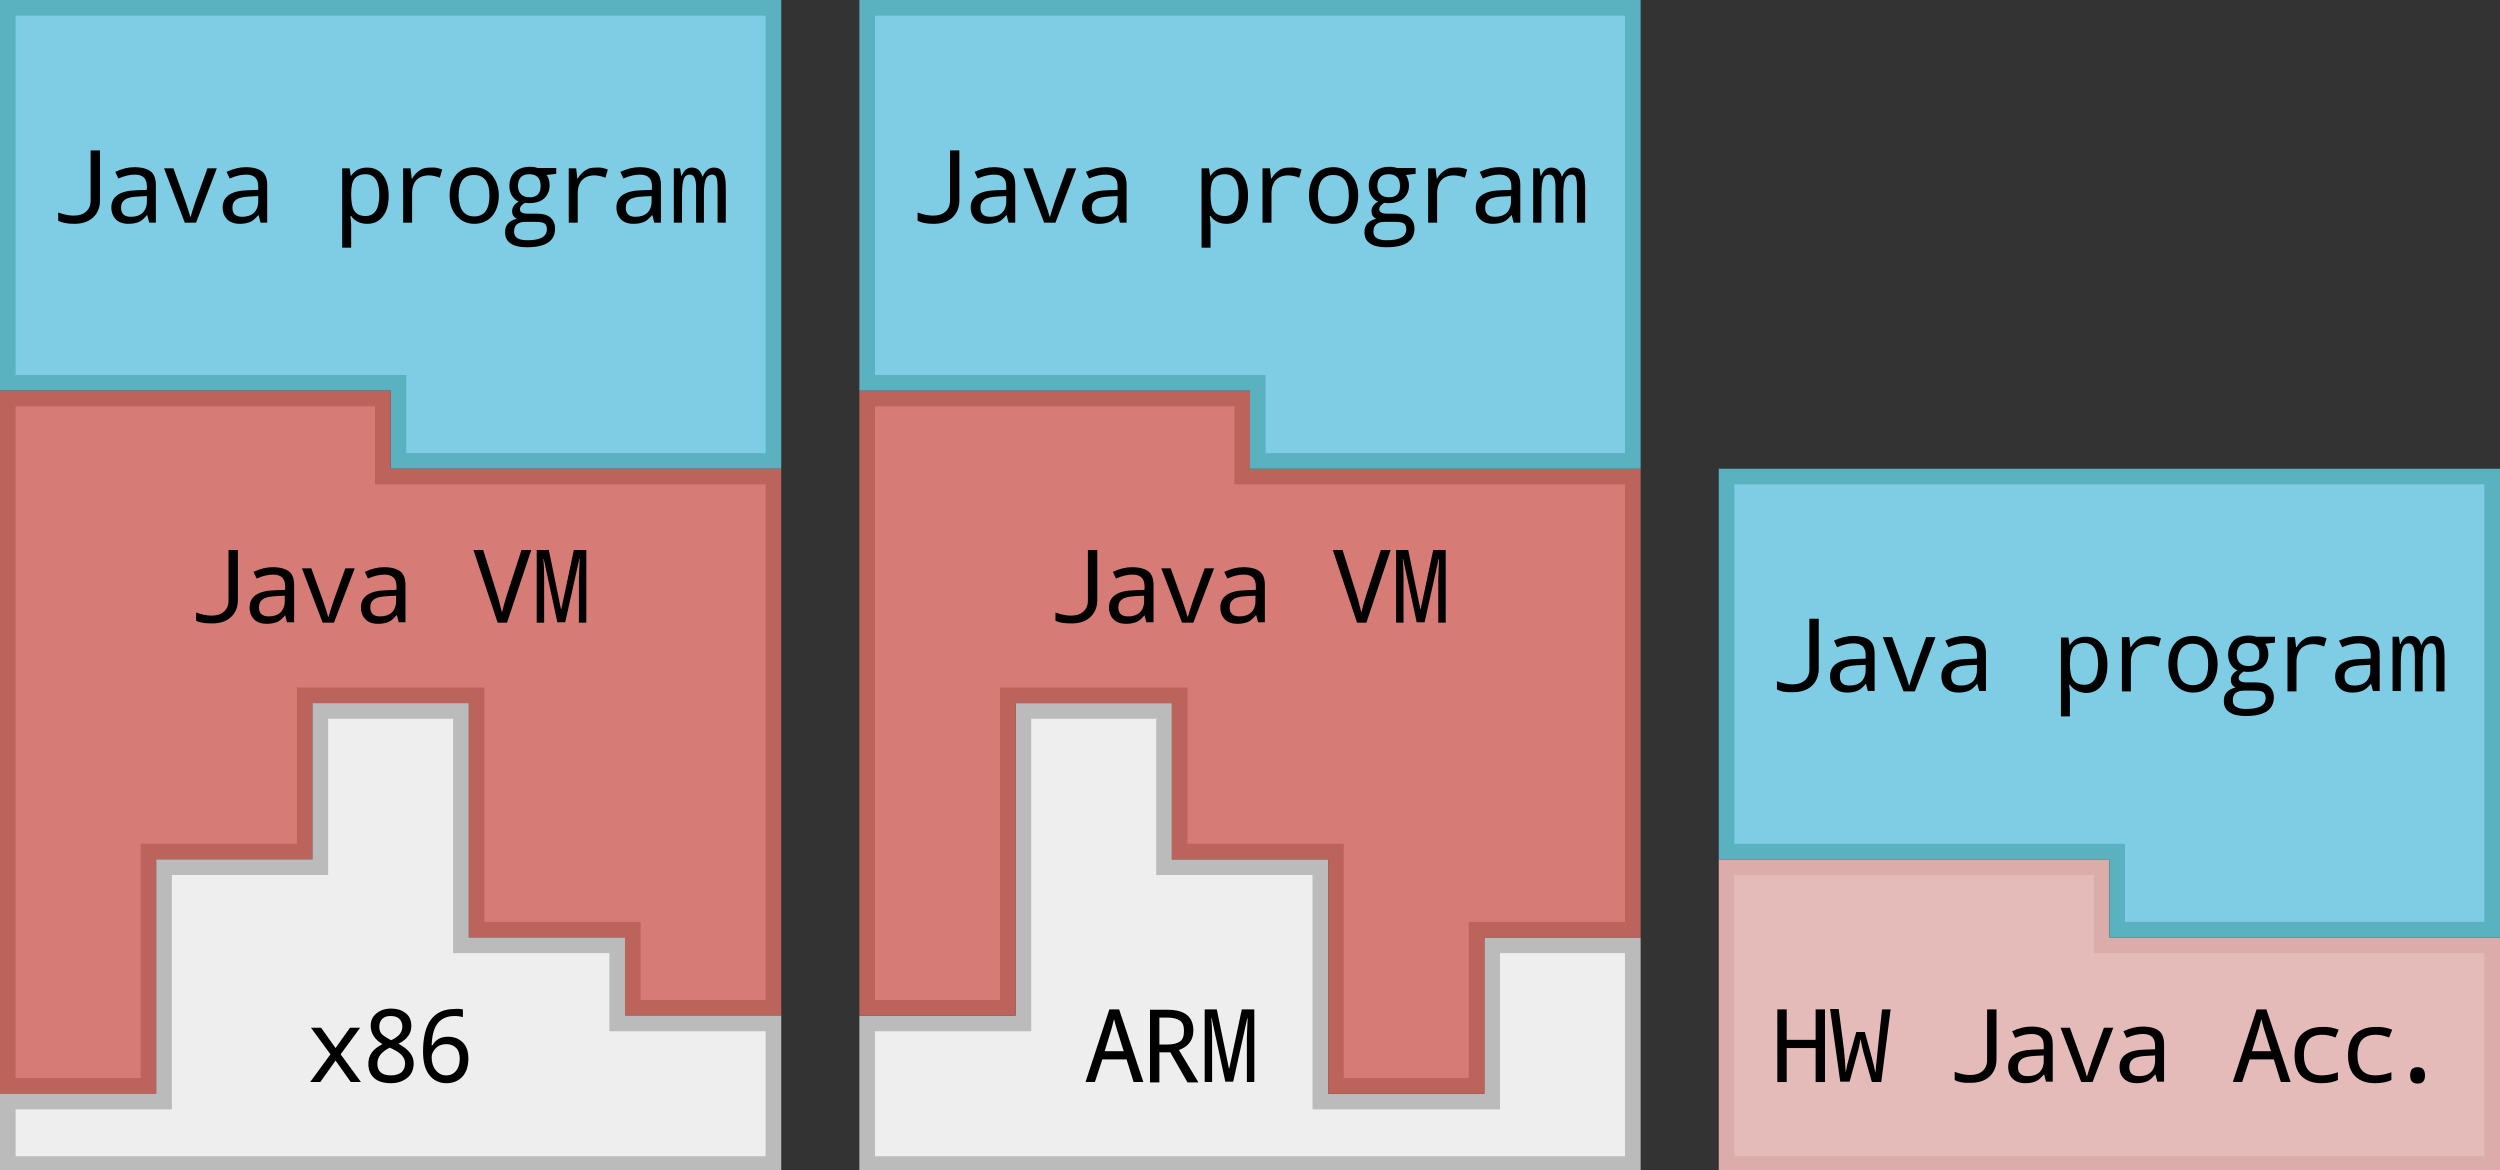 <?xml version="1.0" encoding="utf-8"?>
<!-- Generator: Adobe Illustrator 17.1.0, SVG Export Plug-In . SVG Version: 6.00 Build 0)  -->
<svg version="1.2" baseProfile="tiny" id="Layer_1" xmlns="http://www.w3.org/2000/svg" xmlns:xlink="http://www.w3.org/1999/xlink"
	 x="0px" y="0px" width="640px" height="299.6px" viewBox="0 0 640 299.6" overflow="scroll" xml:space="preserve">
<rect x="0" y="0" width="640" height="299.6" fill="#333333" stroke="none"/>
<g>
	<g>
		<polygon fill="#EEEEEE" points="222,298 222,262 262,262 262,182 298,182 298,222 338,222 338,282 382,282 382,242 418,242 
			418,298 		"/>
		<path fill="#BBBBBB" d="M296,184v36v4h4h36v56v4h4h40h4v-4v-36h32v52H224v-32h36h4v-4v-76H296 M300,180h-40v80h-40v40h200v-60h-40
			v40h-40v-60h-40V180L300,180z"/>
	</g>
	<g>
		<path d="M84.6,269.9l-5-6.8h2.6l3.7,5.2l3.7-5.2h2.6l-5,6.8l5.2,7.1h-2.6l-3.9-5.5L82,277h-2.6L84.6,269.9z"/>
		<path d="M102,267.2c2.6,1.4,3.9,3,3.9,5c0,1.5-0.5,2.8-1.6,3.7s-2.5,1.4-4.2,1.4c-1.8,0-3.3-0.4-4.3-1.3c-1-0.9-1.5-2.1-1.5-3.7
			c0-2.2,1.2-3.8,3.6-5c-2-1.2-3-2.8-3-4.7c0-1.4,0.5-2.4,1.5-3.2c1-0.8,2.2-1.2,3.7-1.2c1.6,0,2.8,0.4,3.8,1.2s1.4,1.9,1.4,3.3
			C105.3,264.6,104.2,266.1,102,267.2z M99.8,268.2c-2.1,1-3.2,2.4-3.2,4.1c0,2,1.2,3,3.5,3c1.2,0,2-0.3,2.7-0.8
			c0.6-0.6,0.9-1.3,0.9-2.3c0-0.8-0.3-1.4-0.8-2c-0.5-0.6-1.4-1.2-2.7-1.8L99.8,268.2z M100.1,266.3c2-0.9,2.9-2,2.9-3.5
			c0-0.9-0.3-1.5-0.8-2s-1.3-0.7-2.2-0.7c-0.9,0-1.6,0.2-2.1,0.7s-0.8,1.1-0.8,2c0,0.8,0.2,1.4,0.6,1.9
			C98.2,265.2,99,265.7,100.1,266.3z"/>
		<path d="M118.5,258.4v2c-0.6-0.2-1.3-0.3-2.1-0.3c-1.9,0-3.3,0.6-4.3,1.8s-1.5,3.1-1.6,5.7h0.2c0.8-1.4,2.1-2.2,3.9-2.2
			c1.7,0,2.9,0.5,3.9,1.5s1.4,2.4,1.4,4.1c0,1.9-0.5,3.5-1.5,4.6c-1,1.1-2.4,1.7-4.1,1.7c-1.8,0-3.3-0.7-4.4-2.1
			c-1.1-1.4-1.6-3.4-1.6-6c0-7.3,2.7-10.9,8.1-10.9C117.2,258.2,117.9,258.3,118.5,258.4z M117.7,271.1c0-1.2-0.3-2.2-0.9-2.8
			s-1.4-1-2.5-1s-2,0.3-2.7,1s-1.1,1.5-1.1,2.3c0,1.3,0.3,2.4,1,3.3c0.7,0.9,1.6,1.4,2.7,1.4c1.1,0,1.9-0.4,2.5-1.1
			S117.7,272.4,117.7,271.1z"/>
	</g>
	<g>
		<polygon fill="#7FCDE5" points="102,118 102,98 2,98 2,2 198,2 198,118 		"/>
		<path fill="#5AB1BF" d="M196,4v112h-92v-16v-4h-4H4V4H196 M200,0H0v100h100v20h100V0L200,0z"/>
	</g>
	<g>
		<path d="M14.9,56.5v-2.1c1.4,0.5,2.7,0.8,3.9,0.8c1.4,0,2.4-0.3,3.2-1c0.8-0.7,1.2-1.6,1.2-2.9V38.5h2.4v12.8
			c0,1.8-0.6,3.3-1.8,4.4c-1.2,1.1-2.8,1.6-4.8,1.6C17.1,57.3,15.8,57,14.9,56.5z"/>
		<path d="M38.2,57l-0.5-1.9h-0.1c-0.7,0.8-1.3,1.4-2,1.7c-0.7,0.3-1.6,0.5-2.7,0.5c-1.4,0-2.5-0.4-3.2-1.1s-1.2-1.7-1.2-3.1
			c0-2.8,2.2-4.3,6.5-4.4l2.6-0.1v-0.9c0-2-1-3-3.1-3c-1.2,0-2.6,0.3-4.2,1l-0.8-1.7c1.7-0.8,3.3-1.2,4.9-1.2c1.9,0,3.3,0.4,4.2,1.1
			s1.3,1.9,1.3,3.5V57H38.2z M37.6,50.2l-2.1,0.1c-1.7,0.1-2.8,0.3-3.5,0.8c-0.7,0.5-1,1.1-1,2.1c0,1.5,0.8,2.3,2.5,2.3
			c1.2,0,2.2-0.3,3-1c0.7-0.7,1.1-1.7,1.1-2.9V50.2z"/>
		<path d="M47.3,57L42,43.1h2.4l3,8.3c0.7,2,1.1,3.3,1.3,4.1h0.1c0.1-0.4,0.5-1.7,1.3-4.1l3-8.3h2.4L50.2,57H47.3z"/>
		<path d="M66.7,57l-0.5-1.9h-0.1c-0.7,0.8-1.3,1.4-2,1.7c-0.7,0.3-1.6,0.5-2.7,0.5c-1.4,0-2.5-0.4-3.2-1.1s-1.2-1.7-1.2-3.1
			c0-2.8,2.2-4.3,6.5-4.4l2.6-0.1v-0.9c0-2-1-3-3.1-3c-1.2,0-2.6,0.3-4.2,1l-0.8-1.7c1.7-0.8,3.3-1.2,4.9-1.2c1.9,0,3.3,0.4,4.2,1.1
			s1.3,1.9,1.3,3.5V57H66.7z M66.1,50.2l-2.1,0.1c-1.7,0.1-2.8,0.3-3.5,0.8c-0.7,0.5-1,1.1-1,2.1c0,1.5,0.8,2.3,2.5,2.3
			c1.2,0,2.2-0.3,3-1c0.7-0.7,1.1-1.7,1.1-2.9V50.2z"/>
		<path d="M89.9,55.3h-0.2c0.1,1.1,0.2,1.8,0.2,2.1v6h-2.3V43.1h1.9l0.3,1.9h0.1c0.9-1.4,2.3-2.1,4.1-2.1c1.7,0,3,0.6,4,1.9
			c1,1.3,1.5,3,1.5,5.3c0,2.3-0.5,4.1-1.5,5.3c-1,1.3-2.3,1.9-4,1.9C92.2,57.3,90.8,56.6,89.9,55.3z M89.9,49.5V50
			c0,1.9,0.3,3.3,0.9,4.1c0.6,0.8,1.5,1.2,2.8,1.2c2.3,0,3.5-1.8,3.5-5.4c0-3.5-1.2-5.3-3.5-5.3c-1.3,0-2.2,0.4-2.8,1.1
			S89.9,47.8,89.9,49.5z"/>
		<path d="M113.2,43.4l-0.6,2.1c-1-0.4-2-0.6-2.8-0.6c-1.4,0-2.4,0.4-3.2,1.2c-0.7,0.8-1.1,1.9-1.1,3.4V57h-2.3V43.1h1.9l0.3,2.6
			h0.1c0.6-1,1.3-1.7,2.1-2.2s1.6-0.6,2.7-0.6C111.2,42.8,112.2,43,113.2,43.4z"/>
		<path d="M121.4,57.3c-1.8,0-3.3-0.7-4.5-2c-1.2-1.3-1.8-3.1-1.8-5.3c0-2.2,0.6-4,1.7-5.3s2.7-1.9,4.6-1.9c1.8,0,3.4,0.7,4.5,2
			s1.8,3.1,1.8,5.2c0,2.2-0.6,4-1.7,5.3S123.3,57.3,121.4,57.3z M121.4,55.4c2.6,0,3.9-1.8,3.9-5.3c0-3.5-1.3-5.3-4-5.3
			c-2.6,0-3.9,1.8-3.9,5.3C117.5,53.6,118.8,55.4,121.4,55.4z"/>
		<path d="M142.4,43.1v1.4l-2.5,0.3c0.6,0.7,0.8,1.6,0.8,2.7c0,1.4-0.5,2.4-1.4,3.3c-0.9,0.8-2.2,1.2-3.8,1.2c-0.5,0-0.8,0-1.1-0.1
			c-0.8,0.5-1.3,1-1.3,1.7c0,0.7,0.7,1.1,2,1.1h2.4c1.5,0,2.6,0.3,3.4,1s1.2,1.6,1.2,2.8c0,3.2-2.4,4.8-7.2,4.8
			c-1.8,0-3.2-0.3-4.2-1c-1-0.7-1.4-1.6-1.4-2.9c0-1.8,1-2.9,3-3.4c-0.8-0.4-1.2-1-1.2-2c0-0.9,0.6-1.8,1.7-2.4
			c-0.8-0.3-1.3-0.8-1.8-1.6c-0.4-0.7-0.6-1.5-0.6-2.4c0-1.5,0.5-2.7,1.4-3.6c0.9-0.8,2.2-1.3,3.9-1.3c0.7,0,1.4,0.1,1.9,0.3H142.4z
			 M136.9,56.8h-2.4c-1.9,0-2.9,0.8-2.9,2.5c0,1.5,1.1,2.2,3.4,2.2c3.3,0,5-0.9,5-2.8c0-0.7-0.2-1.2-0.6-1.5
			C139,56.9,138.1,56.8,136.9,56.8z M135.6,50.5c1.9,0,2.8-1,2.8-2.9c0-2-1-3-2.9-3s-2.9,1-2.9,3.1
			C132.7,49.5,133.7,50.5,135.6,50.5z"/>
		<path d="M155.6,43.4l-0.6,2.1c-1-0.4-2-0.6-2.8-0.6c-1.4,0-2.4,0.4-3.2,1.2c-0.7,0.8-1.1,1.9-1.1,3.4V57h-2.3V43.1h1.9l0.3,2.6
			h0.1c0.6-1,1.3-1.7,2.1-2.2s1.6-0.6,2.7-0.6C153.6,42.8,154.6,43,155.6,43.4z"/>
		<path d="M167.5,57l-0.5-1.9h-0.1c-0.7,0.8-1.3,1.4-2,1.7c-0.7,0.3-1.6,0.5-2.7,0.5c-1.4,0-2.5-0.4-3.2-1.1s-1.2-1.7-1.2-3.1
			c0-2.8,2.2-4.3,6.5-4.4l2.6-0.1v-0.9c0-2-1-3-3.1-3c-1.2,0-2.6,0.3-4.2,1l-0.8-1.7c1.7-0.8,3.3-1.2,4.9-1.2c1.9,0,3.3,0.4,4.2,1.1
			s1.3,1.9,1.3,3.5V57H167.5z M166.8,50.2l-2.1,0.1c-1.7,0.1-2.8,0.3-3.5,0.8c-0.7,0.5-1,1.1-1,2.1c0,1.5,0.8,2.3,2.5,2.3
			c1.2,0,2.2-0.3,3-1c0.7-0.7,1.1-1.7,1.1-2.9V50.2z"/>
		<path d="M183.7,57v-9c0-1.2-0.1-2.1-0.3-2.6s-0.6-0.7-1.1-0.7c-0.7,0-1.3,0.4-1.6,1.1s-0.5,1.9-0.5,3.5V57h-2v-9
			c0-2.2-0.5-3.3-1.6-3.3c-0.7,0-1.2,0.3-1.5,1c-0.3,0.7-0.5,2-0.5,4V57h-2.1V43.1h1.6l0.3,1.9h0.1c0.6-1.4,1.4-2.1,2.6-2.1
			c1.4,0,2.3,0.8,2.7,2.3h0.1c0.6-1.5,1.6-2.3,2.8-2.3c1.1,0,1.9,0.4,2.4,1.2c0.5,0.8,0.7,2.1,0.7,3.9V57H183.7z"/>
	</g>
	<g>
		<path d="M290.2,277l-1.8-5.8h-6.2l-1.9,5.8h-2.4l6.1-18.6h2.5l6.2,18.6H290.2z M287.7,269.2l-1.7-5.4c-0.3-1-0.6-2-0.8-2.9
			c-0.2,0.8-0.4,1.6-0.6,2.3l-1.8,5.9H287.7z"/>
		<path d="M296.8,269.4v7.7h-2.4v-18.6h4.5c4.4,0,6.6,1.8,6.6,5.3c0,2.4-1.2,4.1-3.7,5l5,8.3h-2.8l-4.4-7.7H296.8z M296.8,267.4h2.1
			c1.4,0,2.5-0.3,3.2-0.8s1-1.4,1-2.7c0-1.2-0.3-2.1-1-2.6s-1.8-0.8-3.3-0.8h-2V267.4z"/>
		<path d="M313.7,277l-3.5-16.3h-0.1c0.2,2.3,0.2,4,0.2,5.2V277h-1.9v-18.6h3.1l3.1,15.1h0.1l3.2-15.1h3.2V277h-1.9v-11.3
			c0-0.9,0.1-2.5,0.2-5h-0.1l-3.6,16.2H313.7z"/>
	</g>
	<g>
		<polygon fill="#D67B76" points="2,278 2,102 98,102 98,122 198,122 198,258 162,258 162,238 122,238 122,178 78,178 78,218 
			38,218 38,278 		"/>
		<path fill="#BC645B" d="M96,104v16v4h4h96v132h-32v-16v-4h-4h-36v-56v-4h-4H80h-4v4v36H40h-4v4v56H4V104H96 M100,100H0v180h40v-60
			h40v-40h40v60h40v20h40V120H100V100L100,100z"/>
	</g>
	<g>
		<polygon fill="#D67B76" points="342,278 342,218 302,218 302,178 258,178 258,258 222,258 222,102 318,102 318,122 418,122 
			418,238 378,238 378,278 		"/>
		<path fill="#BC645B" d="M316,104v16v4h4h96v112h-36h-4v4v36h-32v-56v-4h-4h-36v-36v-4h-4h-40h-4v4v76h-32V104H316 M320,100H220
			v160h40v-80h40v40h40v60h40v-40h40V120H320V100L320,100z"/>
	</g>
	<g>
		<polygon fill="#EEEEEE" points="2,298 2,282 42,282 42,222 82,222 82,182 118,182 118,242 158,242 158,262 198,262 198,298 		"/>
		<path fill="#BBBBBB" d="M116,184v56v4h4h36v16v4h4h36v32H4v-12h36h4v-4v-56h36h4v-4v-36H116 M120,180H80v40H40v60H0v20h200v-40
			h-40v-20h-40V180L120,180z"/>
	</g>
	<g>
		<path d="M50.2,158.9v-2.1c1.4,0.5,2.7,0.8,3.9,0.8c1.4,0,2.4-0.3,3.2-1c0.8-0.7,1.2-1.6,1.2-2.9v-12.9h2.4v12.8
			c0,1.8-0.6,3.3-1.8,4.4c-1.2,1.1-2.8,1.6-4.8,1.6C52.5,159.6,51.1,159.4,50.2,158.9z"/>
		<path d="M73.5,159.4l-0.5-1.9H73c-0.7,0.8-1.3,1.4-2,1.7c-0.7,0.3-1.6,0.5-2.7,0.5c-1.4,0-2.5-0.4-3.2-1.1s-1.2-1.7-1.2-3.1
			c0-2.8,2.2-4.3,6.5-4.4l2.6-0.1v-0.9c0-2-1-3-3.1-3c-1.2,0-2.6,0.3-4.2,1l-0.8-1.7c1.7-0.8,3.3-1.2,4.9-1.2c1.9,0,3.3,0.4,4.2,1.1
			s1.3,1.9,1.3,3.5v9.5H73.5z M72.9,152.5l-2.1,0.1c-1.7,0.1-2.8,0.3-3.5,0.8c-0.7,0.5-1,1.1-1,2.1c0,1.5,0.8,2.3,2.5,2.3
			c1.2,0,2.2-0.3,3-1c0.7-0.7,1.1-1.7,1.1-2.9V152.5z"/>
		<path d="M82.6,159.4l-5.3-13.9h2.4l3,8.3c0.7,2,1.1,3.3,1.3,4.1h0.1c0.1-0.4,0.5-1.7,1.3-4.1l3-8.3h2.4l-5.3,13.9H82.6z"/>
		<path d="M102.1,159.4l-0.5-1.9h-0.1c-0.7,0.8-1.3,1.4-2,1.7c-0.7,0.3-1.6,0.5-2.7,0.5c-1.4,0-2.5-0.4-3.2-1.1s-1.2-1.7-1.2-3.1
			c0-2.8,2.2-4.3,6.5-4.4l2.6-0.1v-0.9c0-2-1-3-3.1-3c-1.2,0-2.6,0.3-4.2,1l-0.8-1.7c1.7-0.8,3.3-1.2,4.9-1.2c1.9,0,3.3,0.4,4.2,1.1
			s1.3,1.9,1.3,3.5v9.5H102.1z M101.4,152.5l-2.1,0.1c-1.7,0.1-2.8,0.3-3.5,0.8c-0.7,0.5-1,1.1-1,2.1c0,1.5,0.8,2.3,2.5,2.3
			c1.2,0,2.2-0.3,3-1c0.7-0.7,1.1-1.7,1.1-2.9V152.5z"/>
		<path d="M133.5,140.8h2.5l-6.2,18.6h-2.4l-6.2-18.6h2.5l3.7,11.8c0.3,1.1,0.7,2.5,1.1,4.2c0.3-1.2,0.7-2.7,1.2-4.3L133.5,140.8z"
			/>
		<path d="M142.7,159.4l-3.5-16.3h-0.1c0.2,2.3,0.2,4,0.2,5.2v11.1h-1.9v-18.6h3.1l3.1,15.1h0.1l3.2-15.1h3.2v18.6h-1.9v-11.3
			c0-0.9,0.1-2.5,0.2-5h-0.1l-3.6,16.2H142.7z"/>
	</g>
	<g>
		<polygon fill="#7FCDE5" points="322,118 322,98 222,98 222,2 418,2 418,118 		"/>
		<path fill="#5AB1BF" d="M416,4v112h-92v-16v-4h-4h-96V4H416 M420,0H220v100h100v20h100V0L420,0z"/>
	</g>
	<g>
		<path d="M234.9,56.5v-2.1c1.4,0.5,2.7,0.8,3.9,0.8c1.4,0,2.4-0.3,3.2-1c0.8-0.7,1.2-1.6,1.2-2.9V38.5h2.4v12.8
			c0,1.8-0.6,3.3-1.8,4.4c-1.2,1.1-2.8,1.6-4.8,1.6C237.1,57.3,235.8,57,234.9,56.5z"/>
		<path d="M258.2,57l-0.5-1.9h-0.1c-0.7,0.8-1.3,1.4-2,1.7c-0.7,0.3-1.6,0.5-2.7,0.5c-1.4,0-2.5-0.4-3.2-1.1s-1.2-1.7-1.2-3.1
			c0-2.8,2.2-4.3,6.5-4.4l2.6-0.1v-0.9c0-2-1-3-3.1-3c-1.2,0-2.6,0.3-4.2,1l-0.8-1.7c1.7-0.8,3.3-1.2,4.9-1.2c1.9,0,3.3,0.4,4.2,1.1
			s1.3,1.9,1.3,3.5V57H258.2z M257.6,50.2l-2.1,0.1c-1.7,0.1-2.8,0.3-3.5,0.8c-0.7,0.5-1,1.1-1,2.1c0,1.5,0.8,2.3,2.5,2.3
			c1.2,0,2.2-0.3,3-1c0.7-0.7,1.1-1.7,1.1-2.9V50.2z"/>
		<path d="M267.3,57L262,43.1h2.4l3,8.3c0.7,2,1.1,3.3,1.3,4.1h0.1c0.1-0.4,0.5-1.7,1.3-4.1l3-8.3h2.4L270.2,57H267.3z"/>
		<path d="M286.7,57l-0.5-1.9h-0.1c-0.7,0.8-1.3,1.4-2,1.7c-0.7,0.3-1.6,0.5-2.7,0.5c-1.4,0-2.5-0.4-3.2-1.1s-1.2-1.7-1.2-3.1
			c0-2.8,2.2-4.3,6.5-4.4l2.6-0.1v-0.9c0-2-1-3-3.1-3c-1.2,0-2.6,0.3-4.2,1l-0.8-1.7c1.7-0.8,3.3-1.2,4.9-1.2c1.9,0,3.3,0.4,4.2,1.1
			s1.3,1.9,1.3,3.5V57H286.7z M286.1,50.2l-2.1,0.1c-1.7,0.1-2.8,0.3-3.5,0.8c-0.7,0.5-1,1.1-1,2.1c0,1.5,0.8,2.3,2.5,2.3
			c1.2,0,2.2-0.3,3-1c0.7-0.7,1.1-1.7,1.1-2.9V50.2z"/>
		<path d="M309.9,55.3h-0.2c0.1,1.1,0.2,1.8,0.2,2.1v6h-2.3V43.1h1.9l0.3,1.9h0.1c0.9-1.4,2.3-2.1,4.1-2.1c1.7,0,3,0.6,4,1.9
			c1,1.3,1.5,3,1.5,5.3c0,2.3-0.5,4.1-1.5,5.3c-1,1.3-2.3,1.9-4,1.9C312.2,57.3,310.8,56.6,309.9,55.3z M309.9,49.5V50
			c0,1.9,0.3,3.3,0.9,4.1c0.6,0.8,1.5,1.2,2.8,1.2c2.3,0,3.5-1.8,3.5-5.4c0-3.5-1.2-5.3-3.5-5.3c-1.3,0-2.2,0.4-2.8,1.1
			S309.9,47.8,309.9,49.5z"/>
		<path d="M333.2,43.4l-0.6,2.1c-1-0.4-2-0.6-2.8-0.6c-1.4,0-2.4,0.4-3.2,1.2c-0.7,0.8-1.1,1.9-1.1,3.4V57h-2.3V43.1h1.9l0.3,2.6
			h0.1c0.6-1,1.3-1.7,2.1-2.2s1.6-0.6,2.7-0.6C331.2,42.8,332.2,43,333.2,43.4z"/>
		<path d="M341.4,57.3c-1.8,0-3.3-0.7-4.5-2c-1.2-1.3-1.8-3.1-1.8-5.3c0-2.2,0.6-4,1.7-5.3s2.7-1.9,4.6-1.9c1.8,0,3.4,0.7,4.5,2
			c1.2,1.3,1.8,3.1,1.8,5.2c0,2.2-0.6,4-1.7,5.3C344.9,56.6,343.3,57.3,341.4,57.3z M341.4,55.4c2.6,0,3.9-1.8,3.9-5.3
			c0-3.5-1.3-5.3-4-5.3c-2.6,0-3.9,1.8-3.9,5.3C337.5,53.6,338.8,55.4,341.4,55.4z"/>
		<path d="M362.4,43.1v1.4l-2.5,0.3c0.5,0.7,0.8,1.6,0.8,2.7c0,1.4-0.5,2.4-1.4,3.3c-0.9,0.8-2.2,1.2-3.8,1.2c-0.5,0-0.8,0-1.1-0.1
			c-0.8,0.5-1.3,1-1.3,1.7c0,0.7,0.7,1.1,2,1.1h2.4c1.5,0,2.6,0.3,3.4,1c0.8,0.7,1.2,1.6,1.2,2.8c0,3.2-2.4,4.8-7.2,4.8
			c-1.8,0-3.2-0.3-4.2-1c-1-0.7-1.4-1.6-1.4-2.9c0-1.8,1-2.9,3-3.4c-0.8-0.4-1.2-1-1.2-2c0-0.9,0.6-1.8,1.7-2.4
			c-0.8-0.3-1.3-0.8-1.8-1.6c-0.4-0.7-0.6-1.5-0.6-2.4c0-1.5,0.5-2.7,1.4-3.6c0.9-0.8,2.2-1.3,3.9-1.3c0.7,0,1.4,0.1,1.9,0.3H362.4z
			 M356.9,56.8h-2.4c-1.9,0-2.9,0.8-2.9,2.5c0,1.5,1.1,2.2,3.4,2.2c3.3,0,5-0.9,5-2.8c0-0.7-0.2-1.2-0.6-1.5
			C359,56.9,358.1,56.8,356.9,56.8z M355.6,50.5c1.9,0,2.8-1,2.8-2.9c0-2-1-3-2.9-3s-2.9,1-2.9,3.1
			C352.7,49.5,353.7,50.5,355.6,50.5z"/>
		<path d="M375.6,43.4l-0.6,2.1c-1-0.4-2-0.6-2.8-0.6c-1.4,0-2.4,0.4-3.2,1.2c-0.7,0.8-1.1,1.9-1.1,3.4V57h-2.3V43.1h1.9l0.3,2.6
			h0.1c0.6-1,1.3-1.7,2.1-2.2s1.6-0.6,2.7-0.6C373.6,42.8,374.6,43,375.6,43.4z"/>
		<path d="M387.5,57l-0.5-1.9h-0.1c-0.7,0.8-1.3,1.4-2,1.7c-0.7,0.3-1.6,0.5-2.7,0.5c-1.4,0-2.5-0.4-3.2-1.1
			c-0.8-0.7-1.2-1.7-1.2-3.1c0-2.8,2.2-4.3,6.5-4.4l2.6-0.1v-0.9c0-2-1-3-3.1-3c-1.2,0-2.6,0.3-4.2,1l-0.8-1.7
			c1.7-0.8,3.3-1.2,4.9-1.2c1.9,0,3.3,0.4,4.2,1.1c0.9,0.7,1.3,1.9,1.3,3.5V57H387.5z M386.8,50.2l-2.1,0.1
			c-1.7,0.1-2.8,0.3-3.5,0.8c-0.7,0.5-1,1.1-1,2.1c0,1.5,0.8,2.3,2.5,2.3c1.2,0,2.2-0.3,3-1c0.7-0.7,1.1-1.7,1.1-2.9V50.2z"/>
		<path d="M403.7,57v-9c0-1.2-0.1-2.1-0.3-2.6c-0.2-0.5-0.6-0.7-1.1-0.7c-0.7,0-1.3,0.4-1.6,1.1c-0.3,0.7-0.5,1.9-0.5,3.5V57h-2v-9
			c0-2.2-0.5-3.3-1.6-3.3c-0.7,0-1.2,0.3-1.5,1c-0.3,0.7-0.5,2-0.5,4V57h-2.1V43.1h1.6l0.3,1.9h0.1c0.6-1.4,1.4-2.1,2.6-2.1
			c1.4,0,2.3,0.8,2.7,2.3h0.1c0.6-1.5,1.6-2.3,2.8-2.3c1.1,0,1.9,0.4,2.4,1.2c0.5,0.8,0.7,2.1,0.7,3.9V57H403.7z"/>
	</g>
	<g>
		<path d="M270.2,158.9v-2.1c1.4,0.5,2.7,0.8,3.9,0.8c1.4,0,2.4-0.3,3.2-1c0.8-0.7,1.2-1.6,1.2-2.9v-12.9h2.4v12.8
			c0,1.8-0.6,3.3-1.8,4.4c-1.2,1.1-2.8,1.6-4.8,1.6C272.5,159.6,271.1,159.4,270.2,158.9z"/>
		<path d="M293.5,159.4l-0.5-1.9H293c-0.7,0.8-1.3,1.4-2,1.7c-0.7,0.3-1.6,0.5-2.7,0.5c-1.4,0-2.5-0.4-3.2-1.1s-1.2-1.7-1.2-3.1
			c0-2.8,2.2-4.3,6.5-4.4l2.6-0.1v-0.9c0-2-1-3-3.1-3c-1.2,0-2.6,0.3-4.2,1l-0.8-1.7c1.7-0.8,3.3-1.2,4.9-1.2c1.9,0,3.3,0.4,4.2,1.1
			s1.3,1.9,1.3,3.5v9.5H293.5z M292.9,152.5l-2.1,0.1c-1.7,0.1-2.8,0.3-3.5,0.8c-0.7,0.5-1,1.1-1,2.1c0,1.5,0.8,2.3,2.5,2.3
			c1.2,0,2.2-0.3,3-1c0.7-0.7,1.1-1.7,1.1-2.9V152.5z"/>
		<path d="M302.6,159.4l-5.3-13.9h2.4l3,8.3c0.7,2,1.1,3.3,1.3,4.1h0.1c0.1-0.4,0.5-1.7,1.3-4.1l3-8.3h2.4l-5.3,13.9H302.6z"/>
		<path d="M322.1,159.4l-0.5-1.9h-0.1c-0.7,0.8-1.3,1.4-2,1.7c-0.7,0.3-1.6,0.5-2.7,0.5c-1.4,0-2.5-0.4-3.2-1.1s-1.2-1.7-1.2-3.1
			c0-2.8,2.2-4.3,6.5-4.4l2.6-0.1v-0.9c0-2-1-3-3.1-3c-1.2,0-2.6,0.3-4.2,1l-0.8-1.7c1.7-0.8,3.3-1.2,4.9-1.2c1.9,0,3.3,0.4,4.2,1.1
			s1.3,1.9,1.3,3.5v9.5H322.1z M321.4,152.5l-2.1,0.1c-1.7,0.1-2.8,0.3-3.5,0.8c-0.7,0.5-1,1.1-1,2.1c0,1.5,0.8,2.3,2.5,2.3
			c1.2,0,2.2-0.3,3-1c0.7-0.7,1.1-1.7,1.1-2.9V152.5z"/>
		<path d="M353.5,140.8h2.5l-6.2,18.6h-2.4l-6.2-18.6h2.5l3.7,11.8c0.3,1.1,0.7,2.5,1.1,4.2c0.3-1.2,0.7-2.7,1.2-4.3L353.5,140.8z"
			/>
		<path d="M362.7,159.4l-3.5-16.3h-0.1c0.2,2.3,0.2,4,0.2,5.2v11.1h-1.9v-18.6h3.1l3.1,15.1h0.1l3.2-15.1h3.2v18.6h-1.9v-11.3
			c0-0.9,0.1-2.5,0.2-5h-0.1l-3.6,16.2H362.7z"/>
	</g>
	<g>
		<path d="M84.6,269.9l-5-6.8h2.6l3.7,5.2l3.7-5.2h2.6l-5,6.8l5.2,7.1h-2.6l-3.9-5.5L82,277h-2.6L84.6,269.9z"/>
		<path d="M102,267.2c2.6,1.4,3.9,3,3.9,5c0,1.5-0.5,2.8-1.6,3.7s-2.5,1.4-4.2,1.4c-1.8,0-3.3-0.4-4.3-1.3c-1-0.9-1.5-2.1-1.5-3.7
			c0-2.2,1.2-3.8,3.6-5c-2-1.2-3-2.8-3-4.7c0-1.4,0.5-2.4,1.5-3.2c1-0.8,2.2-1.2,3.7-1.2c1.6,0,2.8,0.4,3.8,1.2s1.4,1.9,1.4,3.3
			C105.3,264.6,104.2,266.1,102,267.2z M99.8,268.2c-2.1,1-3.2,2.4-3.2,4.1c0,2,1.2,3,3.5,3c1.2,0,2-0.3,2.7-0.8
			c0.6-0.6,0.9-1.3,0.9-2.3c0-0.8-0.3-1.4-0.8-2c-0.5-0.6-1.4-1.2-2.7-1.8L99.8,268.2z M100.1,266.3c2-0.9,2.9-2,2.9-3.5
			c0-0.9-0.3-1.5-0.8-2s-1.3-0.7-2.2-0.7c-0.9,0-1.6,0.2-2.1,0.7s-0.8,1.1-0.8,2c0,0.8,0.2,1.4,0.6,1.9
			C98.2,265.2,99,265.7,100.1,266.3z"/>
		<path d="M118.5,258.4v2c-0.6-0.2-1.3-0.3-2.1-0.3c-1.9,0-3.3,0.6-4.3,1.8s-1.5,3.1-1.6,5.7h0.2c0.8-1.4,2.1-2.2,3.9-2.2
			c1.7,0,2.9,0.5,3.9,1.5s1.4,2.4,1.4,4.1c0,1.9-0.5,3.5-1.5,4.6c-1,1.1-2.4,1.7-4.1,1.7c-1.8,0-3.3-0.7-4.4-2.1
			c-1.1-1.4-1.6-3.4-1.6-6c0-7.3,2.7-10.9,8.1-10.9C117.2,258.2,117.9,258.3,118.5,258.4z M117.7,271.1c0-1.2-0.3-2.2-0.9-2.8
			s-1.4-1-2.5-1s-2,0.3-2.7,1s-1.1,1.5-1.1,2.3c0,1.3,0.3,2.4,1,3.3c0.7,0.9,1.6,1.4,2.7,1.4c1.1,0,1.9-0.4,2.5-1.1
			S117.7,272.4,117.7,271.1z"/>
	</g>
	<g>
		<polygon fill="#E5BBBA" points="442,298 442,222 538,222 538,242 638,242 638,298 		"/>
		<g>
			<path fill="#DBACA9" d="M536,224v16v4h4h96v52H520h-40h-36v-72H536 M540,220H440v80h40h40h120v-60H540V220L540,220z"/>
		</g>
	</g>
	<g>
		<path d="M467.2,277h-2.4v-8.7h-7.4v8.7H455v-18.6h2.4v7.8h7.4v-7.8h2.4V277z"/>
		<path d="M475.2,264.2h2.2l1.8,6.6c0.5,1.9,0.8,3.2,0.9,3.9c0-0.4,0.3-3.1,0.8-7.9l0.9-8.4h2.2l-2.4,18.6h-2.4l-2.1-7.4
			c-0.3-1.2-0.6-2.4-0.8-3.6c-0.3,1.5-0.5,2.7-0.8,3.6l-2,7.3h-2.4l-2.6-18.6h2.2l1.1,8.4c0.2,1.5,0.4,3.1,0.5,4.8
			c0.1,1.7,0.2,2.7,0.2,3.1c0.2-1.3,0.5-2.6,0.9-4L475.2,264.2z"/>
		<path d="M500.4,276.5v-2.1c1.4,0.5,2.7,0.8,3.9,0.8c1.4,0,2.4-0.3,3.2-1c0.8-0.7,1.2-1.6,1.2-2.9v-12.9h2.4v12.8
			c0,1.8-0.6,3.3-1.8,4.4c-1.2,1.1-2.8,1.6-4.8,1.6C502.7,277.3,501.3,277,500.4,276.5z"/>
		<path d="M523.8,277l-0.5-1.9h-0.1c-0.7,0.8-1.3,1.4-2,1.7c-0.7,0.3-1.6,0.5-2.7,0.5c-1.4,0-2.5-0.4-3.2-1.1
			c-0.8-0.7-1.2-1.7-1.2-3.1c0-2.8,2.2-4.3,6.5-4.4l2.6-0.1v-0.9c0-2-1-3-3.1-3c-1.2,0-2.6,0.3-4.2,1l-0.8-1.7
			c1.7-0.8,3.3-1.2,4.9-1.2c1.9,0,3.3,0.4,4.2,1.1c0.9,0.7,1.3,1.9,1.3,3.5v9.5H523.8z M523.2,270.2l-2.1,0.1
			c-1.7,0.1-2.8,0.3-3.5,0.8c-0.7,0.5-1,1.1-1,2.1c0,1.5,0.8,2.3,2.5,2.3c1.2,0,2.2-0.3,3-1c0.7-0.7,1.1-1.7,1.1-2.9V270.2z"/>
		<path d="M532.8,277l-5.3-13.9h2.4l3,8.3c0.7,2,1.1,3.3,1.3,4.1h0.1c0.1-0.4,0.5-1.7,1.3-4.1l3-8.3h2.4l-5.3,13.9H532.8z"/>
		<path d="M552.3,277l-0.5-1.9h-0.1c-0.7,0.8-1.3,1.4-2,1.7c-0.7,0.3-1.6,0.5-2.7,0.5c-1.4,0-2.5-0.4-3.2-1.1
			c-0.8-0.7-1.2-1.7-1.2-3.1c0-2.8,2.2-4.3,6.5-4.4l2.6-0.1v-0.9c0-2-1-3-3.1-3c-1.2,0-2.6,0.3-4.2,1l-0.8-1.7
			c1.7-0.8,3.3-1.2,4.9-1.2c1.9,0,3.3,0.4,4.2,1.1c0.9,0.7,1.3,1.9,1.3,3.5v9.5H552.3z M551.7,270.2l-2.1,0.1
			c-1.7,0.1-2.8,0.3-3.5,0.8c-0.7,0.5-1,1.1-1,2.1c0,1.5,0.8,2.3,2.5,2.3c1.2,0,2.2-0.3,3-1c0.7-0.7,1.1-1.7,1.1-2.9V270.2z"/>
		<path d="M583.9,277l-1.8-5.8h-6.2L574,277h-2.4l6.1-18.6h2.5l6.2,18.6H583.9z M581.4,269.2l-1.7-5.4c-0.3-1-0.6-2-0.8-2.9
			c-0.2,0.8-0.4,1.6-0.6,2.3l-1.8,5.9H581.4z"/>
		<path d="M598.7,263.6l-0.8,2c-1.3-0.5-2.4-0.7-3.4-0.7c-3.1,0-4.7,1.7-4.7,5.2c0,3.4,1.5,5.2,4.6,5.2c1.3,0,2.7-0.3,4.1-0.8v2
			c-1.1,0.5-2.5,0.8-4.2,0.8c-2.2,0-3.9-0.6-5.1-1.8c-1.2-1.2-1.8-3-1.8-5.3c0-2.4,0.6-4.2,1.8-5.4c1.2-1.2,3-1.9,5.2-1.9
			C596,262.8,597.4,263.1,598.7,263.6z"/>
		<path d="M612.4,263.6l-0.8,2c-1.3-0.5-2.4-0.7-3.4-0.7c-3.1,0-4.7,1.7-4.7,5.2c0,3.4,1.5,5.2,4.6,5.2c1.3,0,2.7-0.3,4.1-0.8v2
			c-1.1,0.5-2.5,0.8-4.2,0.8c-2.2,0-3.9-0.6-5.1-1.8c-1.2-1.2-1.8-3-1.8-5.3c0-2.4,0.6-4.2,1.8-5.4c1.2-1.2,3-1.9,5.2-1.9
			C609.7,262.8,611.1,263.1,612.4,263.6z"/>
		<path d="M618.9,273.2c1.3,0,1.9,0.7,1.9,2.1s-0.6,2.1-1.9,2.1c-1.3,0-1.9-0.7-1.9-2.1S617.6,273.2,618.9,273.2z"/>
	</g>
	<g>
		<polygon fill="#7FCDE5" points="542,238 542,218 442,218 442,122 638,122 638,238 		"/>
		<path fill="#5AB1BF" d="M636,124v112h-92v-16v-4h-4h-96v-92H636 M640,120H440v100h100v20h100V120L640,120z"/>
	</g>
	<g>
		<path d="M454.9,176.5v-2.1c1.4,0.5,2.7,0.8,3.9,0.8c1.4,0,2.4-0.3,3.2-1c0.8-0.7,1.2-1.6,1.2-2.9v-12.9h2.4v12.8
			c0,1.8-0.6,3.3-1.8,4.4c-1.2,1.1-2.8,1.6-4.8,1.6C457.1,177.3,455.8,177,454.9,176.5z"/>
		<path d="M478.2,177l-0.5-1.9h-0.1c-0.7,0.8-1.3,1.4-2,1.7c-0.7,0.3-1.6,0.5-2.7,0.5c-1.4,0-2.5-0.4-3.2-1.1
			c-0.8-0.7-1.2-1.7-1.2-3.1c0-2.8,2.2-4.3,6.5-4.4l2.6-0.1v-0.9c0-2-1-3-3.1-3c-1.2,0-2.6,0.3-4.2,1l-0.8-1.7
			c1.7-0.8,3.3-1.2,4.9-1.2c1.9,0,3.3,0.4,4.2,1.1c0.9,0.7,1.3,1.9,1.3,3.5v9.5H478.2z M477.6,170.2l-2.1,0.1
			c-1.7,0.1-2.8,0.3-3.5,0.8c-0.7,0.5-1,1.1-1,2.1c0,1.5,0.8,2.3,2.5,2.3c1.2,0,2.2-0.3,3-1c0.7-0.7,1.1-1.7,1.1-2.9V170.2z"/>
		<path d="M487.3,177l-5.3-13.9h2.4l3,8.3c0.7,2,1.1,3.3,1.3,4.1h0.1c0.1-0.4,0.5-1.7,1.3-4.1l3-8.3h2.4l-5.3,13.9H487.3z"/>
		<path d="M506.7,177l-0.5-1.9h-0.1c-0.7,0.8-1.3,1.4-2,1.7c-0.7,0.3-1.6,0.5-2.7,0.5c-1.4,0-2.5-0.4-3.2-1.1
			c-0.8-0.7-1.2-1.7-1.2-3.1c0-2.8,2.2-4.3,6.5-4.4l2.6-0.1v-0.9c0-2-1-3-3.1-3c-1.2,0-2.6,0.3-4.2,1l-0.8-1.7
			c1.7-0.8,3.3-1.2,4.9-1.2c1.9,0,3.3,0.4,4.2,1.1c0.9,0.7,1.3,1.9,1.3,3.5v9.5H506.7z M506.1,170.2l-2.1,0.1
			c-1.7,0.1-2.8,0.3-3.5,0.8c-0.7,0.5-1,1.1-1,2.1c0,1.5,0.8,2.3,2.5,2.3c1.2,0,2.2-0.3,3-1c0.7-0.7,1.1-1.7,1.1-2.9V170.2z"/>
		<path d="M529.9,175.3h-0.2c0.1,1.1,0.2,1.8,0.2,2.1v6h-2.3v-20.2h1.9l0.3,1.9h0.1c0.9-1.4,2.3-2.1,4.1-2.1c1.7,0,3,0.6,4,1.9
			c1,1.3,1.5,3,1.5,5.3c0,2.3-0.5,4.1-1.5,5.3c-1,1.3-2.3,1.9-4,1.9C532.2,177.3,530.8,176.6,529.9,175.3z M529.9,169.5v0.5
			c0,1.9,0.3,3.3,0.9,4.1c0.6,0.8,1.5,1.2,2.8,1.2c2.3,0,3.5-1.8,3.5-5.4c0-3.5-1.2-5.3-3.5-5.3c-1.3,0-2.2,0.4-2.8,1.1
			C530.2,166.6,529.9,167.8,529.9,169.5z"/>
		<path d="M553.2,163.4l-0.6,2.1c-1-0.4-2-0.6-2.8-0.6c-1.4,0-2.4,0.4-3.2,1.2c-0.7,0.8-1.1,1.9-1.1,3.4v7.5h-2.3v-13.9h1.9l0.3,2.6
			h0.1c0.6-1,1.3-1.7,2.1-2.2s1.6-0.6,2.7-0.6C551.2,162.8,552.2,163,553.2,163.4z"/>
		<path d="M561.4,177.3c-1.8,0-3.3-0.7-4.5-2c-1.2-1.3-1.8-3.1-1.8-5.3c0-2.2,0.6-4,1.7-5.3c1.1-1.3,2.7-1.9,4.6-1.9
			c1.8,0,3.4,0.7,4.5,2c1.2,1.3,1.8,3.1,1.8,5.2c0,2.2-0.6,4-1.7,5.3C564.9,176.6,563.3,177.3,561.4,177.3z M561.4,175.4
			c2.6,0,3.9-1.8,3.9-5.3c0-3.5-1.3-5.3-4-5.3c-2.6,0-3.9,1.8-3.9,5.3C557.5,173.6,558.8,175.4,561.4,175.4z"/>
		<path d="M582.4,163.1v1.4l-2.5,0.3c0.5,0.7,0.8,1.6,0.8,2.7c0,1.4-0.5,2.4-1.4,3.3c-0.9,0.8-2.2,1.2-3.8,1.2c-0.5,0-0.8,0-1.1-0.1
			c-0.8,0.5-1.3,1-1.3,1.7c0,0.7,0.7,1.1,2,1.1h2.4c1.5,0,2.6,0.3,3.4,1c0.8,0.7,1.2,1.6,1.2,2.8c0,3.2-2.4,4.8-7.2,4.8
			c-1.8,0-3.2-0.3-4.2-1c-1-0.7-1.4-1.6-1.4-2.9c0-1.8,1-2.9,3-3.4c-0.8-0.4-1.2-1-1.2-2c0-0.9,0.6-1.8,1.7-2.4
			c-0.8-0.3-1.3-0.8-1.8-1.6c-0.4-0.7-0.6-1.5-0.6-2.4c0-1.5,0.5-2.7,1.4-3.6c0.9-0.8,2.2-1.3,3.9-1.3c0.7,0,1.4,0.1,1.9,0.3H582.4z
			 M576.9,176.8h-2.4c-1.9,0-2.9,0.8-2.9,2.5c0,1.5,1.1,2.2,3.4,2.2c3.3,0,5-0.9,5-2.8c0-0.7-0.2-1.2-0.6-1.5
			C579,176.9,578.1,176.8,576.9,176.8z M575.6,170.5c1.9,0,2.8-1,2.8-2.9c0-2-1-3-2.9-3s-2.9,1-2.9,3.1
			C572.7,169.5,573.7,170.5,575.6,170.5z"/>
		<path d="M595.6,163.4l-0.6,2.1c-1-0.4-2-0.6-2.8-0.6c-1.4,0-2.4,0.4-3.2,1.2c-0.7,0.8-1.1,1.9-1.1,3.4v7.5h-2.3v-13.9h1.9l0.3,2.6
			h0.1c0.6-1,1.3-1.7,2.1-2.2s1.6-0.6,2.7-0.6C593.6,162.8,594.6,163,595.6,163.4z"/>
		<path d="M607.5,177l-0.5-1.9h-0.1c-0.7,0.8-1.3,1.4-2,1.7c-0.7,0.3-1.6,0.5-2.7,0.5c-1.4,0-2.5-0.4-3.2-1.1
			c-0.8-0.7-1.2-1.7-1.2-3.1c0-2.8,2.2-4.3,6.5-4.4l2.6-0.1v-0.9c0-2-1-3-3.1-3c-1.2,0-2.6,0.3-4.2,1l-0.8-1.7
			c1.7-0.8,3.3-1.2,4.9-1.2c1.9,0,3.3,0.4,4.2,1.1c0.9,0.7,1.3,1.9,1.3,3.5v9.5H607.5z M606.8,170.2l-2.1,0.1
			c-1.7,0.1-2.8,0.3-3.5,0.8c-0.7,0.5-1,1.1-1,2.1c0,1.5,0.8,2.3,2.5,2.3c1.2,0,2.2-0.3,3-1c0.7-0.7,1.1-1.7,1.1-2.9V170.2z"/>
		<path d="M623.7,177v-9c0-1.2-0.1-2.1-0.3-2.6c-0.2-0.5-0.6-0.7-1.1-0.7c-0.7,0-1.3,0.4-1.6,1.1c-0.3,0.7-0.5,1.9-0.5,3.5v7.7h-2
			v-9c0-2.2-0.5-3.3-1.6-3.3c-0.7,0-1.2,0.3-1.5,1c-0.3,0.7-0.5,2-0.5,4v7.2h-2.1v-13.9h1.6l0.3,1.9h0.1c0.6-1.4,1.4-2.1,2.6-2.1
			c1.4,0,2.3,0.8,2.7,2.3h0.1c0.6-1.5,1.6-2.3,2.8-2.3c1.1,0,1.9,0.4,2.4,1.2c0.5,0.8,0.7,2.1,0.7,3.9v9.1H623.7z"/>
	</g>
</g>
</svg>
